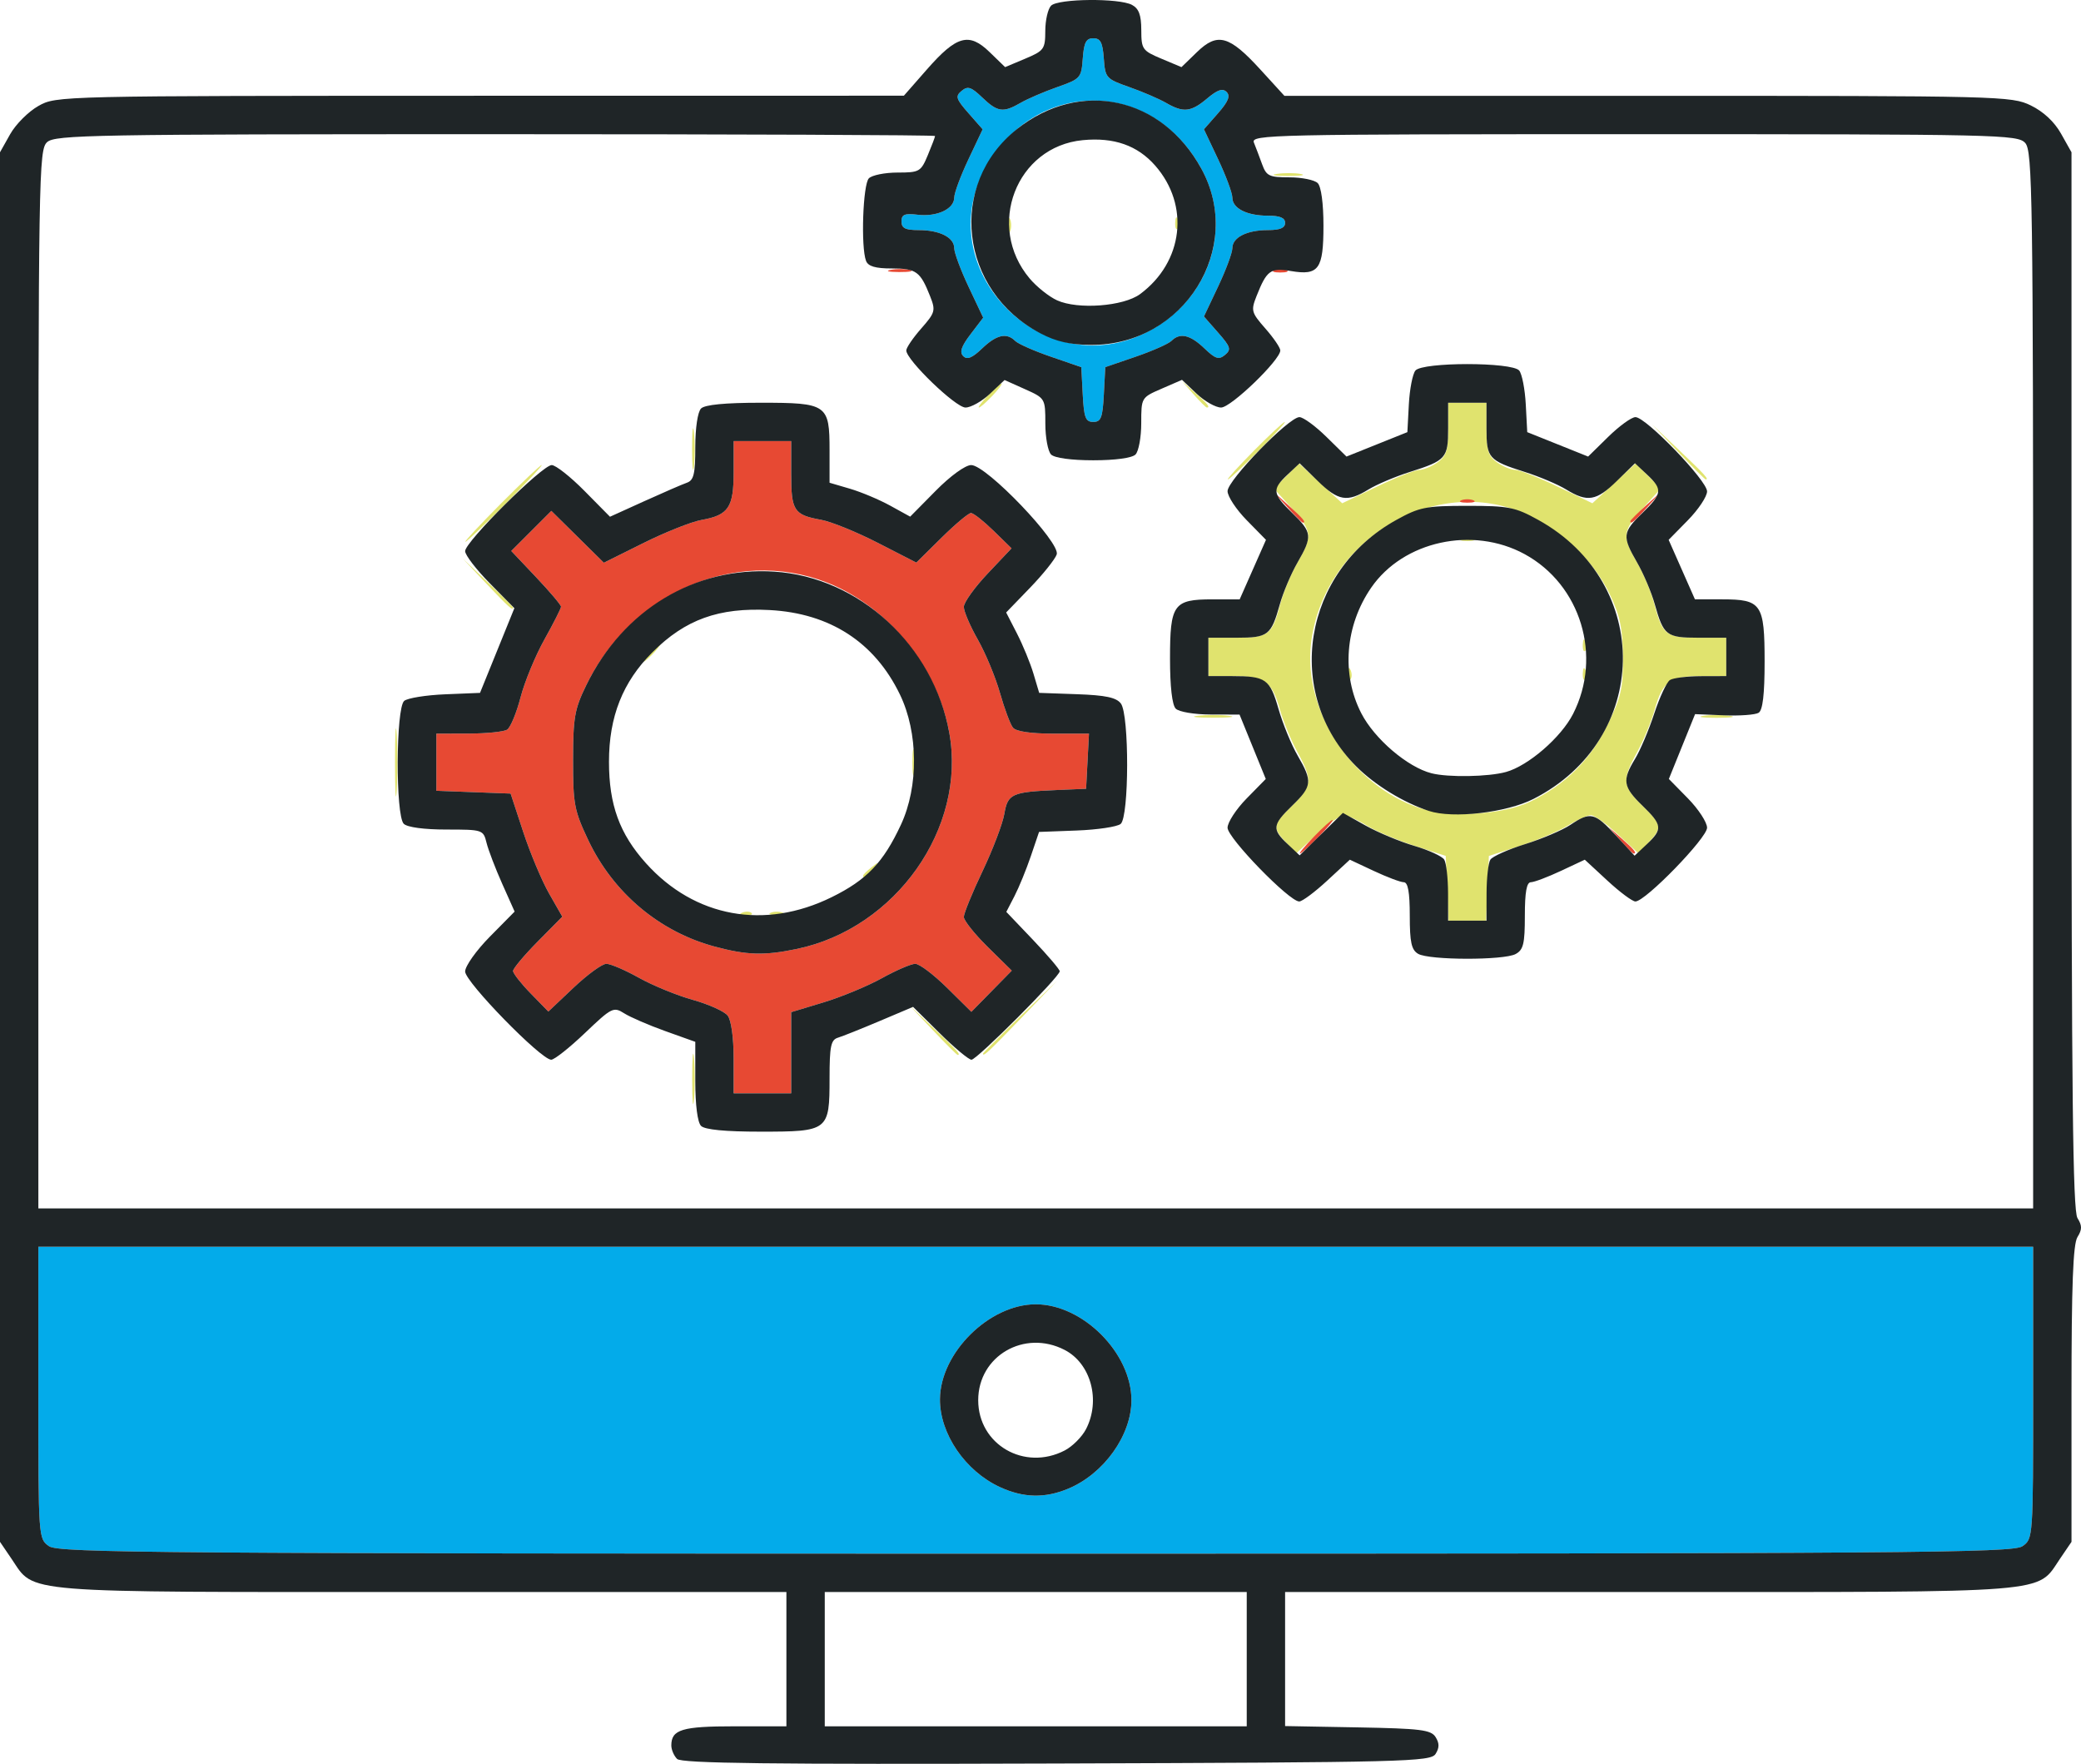 <?xml version="1.0" encoding="UTF-8" standalone="no"?>
<!-- Created with Inkscape (http://www.inkscape.org/) -->

<svg
   xmlns:dc="http://purl.org/dc/elements/1.1/"
   xmlns:cc="http://creativecommons.org/ns#"
   xmlns:rdf="http://www.w3.org/1999/02/22-rdf-syntax-ns#"
   xmlns:svg="http://www.w3.org/2000/svg"
   xmlns="http://www.w3.org/2000/svg"
   xmlns:sodipodi="http://sodipodi.sourceforge.net/DTD/sodipodi-0.dtd"
   xmlns:inkscape="http://www.inkscape.org/namespaces/inkscape"
   version="1.1"
   id="svg2"
   width="433.981"
   height="367.804"
   viewBox="0 0 433.981 367.804"
   sodipodi:docname="system2.svg"
   inkscape:version="0.92.2 2405546, 2018-03-11">
  <defs
     id="defs6" />
  <sodipodi:namedview
     pagecolor="#ffffff"
     bordercolor="#666666"
     borderopacity="1"
     objecttolerance="10"
     gridtolerance="10"
     guidetolerance="10"
     inkscape:pageopacity="0"
     inkscape:pageshadow="2"
     inkscape:window-width="1364"
     inkscape:window-height="732"
     id="namedview4"
     showgrid="false"
     fit-margin-top="0"
     fit-margin-left="0"
     fit-margin-right="0"
     fit-margin-bottom="0"
     inkscape:zoom="0.921875"
     inkscape:cx="360.66863"
     inkscape:cy="137.9992"
     inkscape:window-x="0"
     inkscape:window-y="35"
     inkscape:window-maximized="0"
     inkscape:current-layer="svg2" />
  <g
     id="g817"
     transform="translate(-36,-72.018)">
    <path
       style="fill:#e0e36e"
       d="m 180.349,297 c 0,-4.675 0.172,-6.588 0.383,-4.25 0.211,2.337 0.211,6.162 0,8.5 -0.211,2.337 -0.383,0.425 -0.383,-4.25 z m 50.113,-10.25 -4.962,-5.25 5.25,4.962 c 4.878,4.611 5.709,5.538 4.962,5.538 -0.158,0 -2.521,-2.362 -5.25,-5.25 z M 241,291.725 c 0,-0.151 3.487,-3.639 7.75,-7.75 l 7.75,-7.475 -7.475,7.75 C 242.082,291.448 241,292.456 241,291.725 Z M 337.796,257.25 337.5,250.5 331,248.402 c -3.575,-1.154 -8.075,-3.065 -10,-4.246 -1.925,-1.182 -4.073,-2.15 -4.772,-2.152 -0.7,-0.002 -3.216,1.788 -5.592,3.978 l -4.32,3.982 -2.158,-2.297 C 301.289,244.614 301.401,243.973 305.5,240 c 4.146,-4.019 4.276,-5.341 1.087,-11.124 -1.327,-2.407 -2.976,-6.401 -3.664,-8.876 -1.629,-5.859 -3.196,-7 -9.615,-7 H 288 v -4 -4 h 5.878 c 6.669,0 7.424,-0.58 9.106,-7 0.649,-2.475 2.268,-6.38 3.598,-8.678 3.194,-5.519 3.077,-6.587 -1.251,-11.377 l -3.669,-4.061 2.617,-2.617 2.617,-2.617 4.509,4.157 4.509,4.157 7.264,-3.481 c 3.995,-1.915 7.964,-3.481 8.82,-3.481 0.856,0 2.556,-0.701 3.778,-1.557 1.834,-1.284 2.223,-2.509 2.223,-7 V 156 h 4 4 v 5.443 c 0,4.491 0.389,5.716 2.223,7 1.222,0.856 2.923,1.557 3.778,1.557 0.856,0 4.825,1.567 8.82,3.481 l 7.264,3.481 4.509,-4.157 4.509,-4.157 2.617,2.617 2.617,2.617 -3.669,4.061 c -4.328,4.79 -4.445,5.859 -1.251,11.377 1.33,2.298 2.949,6.203 3.598,8.678 1.683,6.42 2.438,7 9.106,7 H 396 v 4 4 h -5.309 c -6.419,0 -7.985,1.141 -9.615,7 -0.688,2.475 -2.337,6.469 -3.664,8.876 -3.188,5.783 -3.059,7.105 1.087,11.124 4.099,3.973 4.211,4.614 1.342,7.668 l -2.158,2.297 -4.32,-3.982 c -2.376,-2.19 -4.893,-3.98 -5.592,-3.978 -0.7,0.002 -2.847,0.971 -4.772,2.152 -1.925,1.182 -6.425,3.093 -10,4.246 l -6.5,2.098 -0.296,6.75 -0.296,6.75 H 342 338.091 Z m 17.385,-18.095 c 7.286,-3.527 12.451,-8.659 16.028,-15.928 2.867,-5.827 3.284,-7.659 3.232,-14.208 -0.048,-6.042 -0.592,-8.626 -2.772,-13.161 -3.296,-6.857 -9.909,-13.162 -17.404,-16.594 -18.921,-8.663 -42.327,5.407 -44.861,26.967 -1.652,14.058 8.616,29.626 22.597,34.259 6.293,2.085 17.442,1.444 23.18,-1.334 z m -38.101,-26.738 c 0.048,-1.165 0.285,-1.402 0.604,-0.604 0.289,0.722 0.253,1.584 -0.079,1.917 -0.332,0.332 -0.569,-0.258 -0.525,-1.312 z m 49,0 c 0.048,-1.165 0.285,-1.402 0.604,-0.604 0.289,0.722 0.253,1.584 -0.079,1.917 -0.332,0.332 -0.569,-0.258 -0.525,-1.312 z m 0,-6 c 0.048,-1.165 0.285,-1.402 0.604,-0.604 0.289,0.722 0.253,1.584 -0.079,1.917 -0.332,0.332 -0.569,-0.258 -0.525,-1.312 z M 340.75,184.338 c 0.688,-0.277 1.812,-0.277 2.5,0 0.688,0.277 0.125,0.504 -1.25,0.504 -1.375,0 -1.938,-0.227 -1.25,-0.504 z m -149.938,77.979 c 0.722,-0.289 1.584,-0.253 1.917,0.079 0.332,0.332 -0.258,0.569 -1.312,0.525 -1.165,-0.048 -1.402,-0.285 -0.604,-0.604 z m 5.938,0.021 c 0.688,-0.277 1.812,-0.277 2.5,0 0.688,0.277 0.125,0.504 -1.25,0.504 -1.375,0 -1.938,-0.227 -1.25,-0.504 z M 216,254.622 c 0,-0.208 0.787,-0.995 1.75,-1.75 1.586,-1.244 1.621,-1.208 0.378,0.378 C 216.821,254.916 216,255.445 216,254.622 Z M 118.378,231 c 0,-6.325 0.162,-8.912 0.361,-5.75 0.198,3.163 0.198,8.338 0,11.5 -0.198,3.163 -0.361,0.575 -0.361,-5.75 z m 107.894,0 c 0,-2.475 0.195,-3.487 0.433,-2.25 0.238,1.238 0.238,3.263 0,4.5 -0.238,1.238 -0.433,0.225 -0.433,-2.25 z M 285.75,221.277 c 1.788,-0.222 4.713,-0.222 6.5,0 1.788,0.222 0.325,0.403 -3.25,0.403 -3.575,0 -5.037,-0.181 -3.25,-0.403 z m 105.5,0.007 c 1.512,-0.229 3.987,-0.229 5.5,0 1.512,0.229 0.275,0.417 -2.75,0.417 -3.025,0 -4.263,-0.187 -2.75,-0.417 z M 171.5,208 c 0.995,-1.1 2.035,-2 2.31,-2 0.275,0 -0.314,0.9 -1.31,2 -0.995,1.1 -2.035,2 -2.31,2 -0.275,0 0.314,-0.9 1.31,-2 z M 137.462,193.75 132.5,188.5 l 5.25,4.962 c 2.888,2.729 5.25,5.092 5.25,5.25 0,0.746 -0.926,-0.084 -5.538,-4.962 z M 140.5,177 c 4.374,-4.4 8.178,-8 8.453,-8 0.275,0 -3.079,3.6 -7.453,8 -4.374,4.4 -8.178,8 -8.453,8 -0.275,0 3.079,-3.6 7.453,-8 z m 39.828,-11.5 c 0.004,-3.85 0.185,-5.302 0.402,-3.228 0.216,2.075 0.213,5.225 -0.008,7 -0.221,1.775 -0.398,0.078 -0.394,-3.772 z M 297.5,166 c 3.266,-3.3 6.162,-6 6.437,-6 0.275,0 -2.172,2.7 -5.437,6 -3.266,3.3 -6.162,6 -6.437,6 -0.275,0 2.172,-2.7 5.437,-6 z m 88.466,0.25 -5.466,-5.75 5.75,5.466 c 5.342,5.078 6.208,6.034 5.466,6.034 -0.156,0 -2.744,-2.587 -5.75,-5.75 z M 242,154.5 c 1.292,-1.375 2.574,-2.5 2.849,-2.5 0.275,0 -0.557,1.125 -1.849,2.5 -1.292,1.375 -2.574,2.5 -2.849,2.5 -0.275,0 0.557,-1.125 1.849,-2.5 z m 42.924,-0.25 -2.424,-2.75 2.75,2.424 c 2.57,2.266 3.209,3.076 2.424,3.076 -0.179,0 -1.417,-1.238 -2.75,-2.75 z M 246.158,119 c 0,-1.375 0.227,-1.938 0.504,-1.25 0.277,0.688 0.277,1.812 0,2.5 -0.277,0.688 -0.504,0.125 -0.504,-1.25 z m 34.921,-0.583 c 0.048,-1.165 0.285,-1.402 0.604,-0.604 0.289,0.722 0.253,1.584 -0.079,1.917 -0.332,0.332 -0.569,-0.258 -0.525,-1.312 z m 21.185,-10.134 c 1.52,-0.23 3.77,-0.224 5,0.014 1.23,0.237 -0.014,0.425 -2.764,0.418 -2.75,-0.008 -3.756,-0.202 -2.236,-0.432 z"
       id="path825"
       inkscape:connector-curvature="0" />
    <path
       style="fill:#03abea"
       d="M 46.223,394.443 C 44.009,392.893 44,392.769 44,362.443 V 332 h 208 208 v 30.443 c 0,30.326 -0.009,30.449 -2.223,32 C 455.784,395.84 434.615,396 252,396 69.385,396 48.216,395.84 46.223,394.443 Z M 258.782,382.447 c 7.442,-3.109 13.174,-11.135 13.174,-18.447 0,-9.838 -10.139,-20 -19.956,-20 -9.7,0 -19.913,10.113 -19.978,19.782 -0.048,7.198 5.248,14.975 12.478,18.322 4.913,2.275 9.4,2.382 14.282,0.343 z m 3.018,-228.157 -0.3,-5.71 -6.338,-2.178 c -3.486,-1.198 -6.838,-2.679 -7.45,-3.29 -1.786,-1.786 -3.905,-1.301 -6.914,1.581 -2.058,1.972 -3.108,2.396 -3.92,1.585 -0.812,-0.812 -0.403,-2.034 1.526,-4.563 l 2.635,-3.454 -3.018,-6.38 c -1.66,-3.509 -3.019,-7.152 -3.019,-8.095 C 235,121.531 231.992,120 227.566,120 224.799,120 224,119.597 224,118.201 c 0,-1.456 0.646,-1.724 3.386,-1.404 4.044,0.472 7.614,-1.207 7.615,-3.582 4.3e-4,-0.943 1.333,-4.531 2.962,-7.974 l 2.961,-6.259 -2.959,-3.371 c -2.606,-2.968 -2.776,-3.523 -1.426,-4.644 1.28,-1.062 1.992,-0.834 4.302,1.379 3.199,3.065 4.358,3.227 8.005,1.117 1.46,-0.845 4.904,-2.326 7.654,-3.292 4.834,-1.698 5.01,-1.896 5.308,-5.964 C 262.052,80.861 262.501,80 264,80 c 1.499,0 1.948,0.861 2.192,4.208 0.297,4.068 0.474,4.266 5.308,5.964 2.75,0.966 6.194,2.447 7.654,3.292 3.641,2.106 5.214,1.938 8.612,-0.921 2.153,-1.812 3.214,-2.163 4.038,-1.338 0.825,0.825 0.351,1.993 -1.805,4.448 l -2.923,3.33 2.961,6.259 c 1.629,3.442 2.961,7.03 2.962,7.974 10e-4,2.254 3.009,3.785 7.435,3.785 2.503,0 3.566,0.447 3.566,1.5 0,1.053 -1.063,1.5 -3.566,1.5 -4.426,0 -7.434,1.531 -7.435,3.785 -4.3e-4,0.943 -1.333,4.531 -2.962,7.974 l -2.961,6.259 2.959,3.371 c 2.606,2.968 2.776,3.523 1.426,4.644 -1.28,1.062 -1.992,0.834 -4.302,-1.379 -2.969,-2.844 -5.091,-3.32 -6.871,-1.54 -0.612,0.612 -3.964,2.092 -7.45,3.29 l -6.338,2.178 -0.3,5.71 C 265.946,159.128 265.61,160 264,160 c -1.61,0 -1.946,-0.872 -2.2,-5.71 z M 274.5,141.617 c 13.521,-6.392 18.931,-21.884 12.029,-34.44 -10.395,-18.91 -34.662,-18.91 -45.057,0 -11.419,20.772 11.465,44.634 33.029,34.44 z"
       id="path823"
       inkscape:connector-curvature="0" />
    <path
       style="fill:#e74933"
       d="m 189,292.691 c 0,-4.331 -0.509,-7.957 -1.25,-8.901 -0.688,-0.876 -3.95,-2.346 -7.25,-3.267 -3.3,-0.921 -8.356,-2.991 -11.235,-4.599 -2.879,-1.608 -5.944,-2.924 -6.81,-2.924 -0.866,0 -3.942,2.239 -6.836,4.976 l -5.261,4.976 -3.679,-3.768 C 144.656,277.111 143,274.999 143,274.489 c 0,-0.51 2.31,-3.265 5.133,-6.124 l 5.133,-5.197 -2.758,-4.834 C 148.991,255.675 146.566,249.9 145.118,245.5 l -2.632,-8 -7.743,-0.292 L 127,236.916 V 230.958 225 l 6.75,-0.015 c 3.712,-0.008 7.315,-0.374 8.006,-0.813 0.691,-0.439 1.951,-3.467 2.801,-6.73 0.85,-3.263 3.097,-8.708 4.994,-12.1 1.897,-3.392 3.449,-6.458 3.449,-6.814 0,-0.356 -2.335,-3.116 -5.189,-6.134 l -5.189,-5.487 4.179,-4.179 4.179,-4.179 5.475,5.407 5.475,5.407 8.285,-4.122 c 4.557,-2.267 9.994,-4.428 12.084,-4.802 C 187.936,179.43 189,177.841 189,170.429 V 164 h 6 6 v 6.878 c 0,7.659 0.561,8.512 6.267,9.54 2.072,0.373 7.381,2.532 11.799,4.797 l 8.033,4.119 5.232,-5.167 c 2.878,-2.842 5.649,-5.167 6.158,-5.167 0.51,0 2.622,1.656 4.694,3.679 l 3.768,3.679 -4.976,5.261 c -2.737,2.894 -4.976,6.021 -4.976,6.949 0,0.928 1.311,3.993 2.913,6.81 1.602,2.817 3.682,7.822 4.621,11.122 0.939,3.3 2.158,6.562 2.709,7.25 0.639,0.798 3.688,1.25 8.429,1.25 h 7.427 l -0.3,5.75 -0.3,5.75 -6,0.257 c -9.533,0.409 -10.328,0.769 -11.058,5.001 -0.355,2.058 -2.4,7.428 -4.544,11.933 -2.144,4.505 -3.898,8.797 -3.898,9.538 0,0.741 2.25,3.563 5,6.271 l 5,4.925 -4.213,4.293 -4.213,4.293 -5.068,-5.005 C 230.718,275.252 227.736,273 226.878,273 c -0.857,0 -3.993,1.349 -6.969,2.998 -2.975,1.649 -8.447,3.918 -12.16,5.042 L 201,283.085 V 291.542 300 h -6 -6 z m 13.201,-22.8 c 20.635,-4.317 35.368,-25.211 31.77,-45.054 -2.346,-12.939 -11.773,-25.111 -23.663,-30.555 -19.07,-8.73 -42.152,0.404 -52.034,20.593 -2.442,4.989 -2.754,6.753 -2.763,15.624 -0.009,9.17 0.253,10.556 3.164,16.701 5.208,10.994 14.832,19.101 26.35,22.196 6.754,1.815 10.367,1.919 17.177,0.494 z M 310,246.5 c 1.866,-1.925 3.617,-3.5 3.892,-3.5 0.275,0 -1.027,1.575 -2.892,3.5 -1.866,1.925 -3.617,3.5 -3.892,3.5 -0.275,0 1.027,-1.575 2.892,-3.5 z m 63.924,0.75 -2.424,-2.75 2.75,2.424 c 2.57,2.266 3.209,3.076 2.424,3.076 -0.179,0 -1.417,-1.238 -2.75,-2.75 z m -69.487,-69.5 -2.937,-3.25 3.25,2.937 c 3.029,2.738 3.71,3.563 2.937,3.563 -0.172,0 -1.635,-1.462 -3.25,-3.25 z M 376,180.687 c 0,-0.172 1.462,-1.635 3.25,-3.25 l 3.25,-2.937 -2.937,3.25 C 376.825,180.779 376,181.46 376,180.687 Z m -35.25,-4.349 c 0.688,-0.277 1.812,-0.277 2.5,0 0.688,0.277 0.125,0.504 -1.25,0.504 -1.375,0 -1.938,-0.227 -1.25,-0.504 z M 221.762,128.293 c 1.244,-0.239 3.044,-0.23 4,0.02 0.956,0.25 -0.062,0.446 -2.262,0.435 -2.2,-0.011 -2.982,-0.216 -1.738,-0.455 z m 79.988,0.045 c 0.688,-0.277 1.812,-0.277 2.5,0 0.688,0.277 0.125,0.504 -1.25,0.504 -1.375,0 -1.938,-0.227 -1.25,-0.504 z"
       id="path821"
       inkscape:connector-curvature="0" />
    <path
       style="fill:#1f2527"
       d="M 177.206,438.806 C 176.543,438.143 176,436.88 176,436 c 0,-3.329 2.213,-4 13.2,-4 H 200 v -14 -14 h -76.099 c -84.805,0 -80.558,0.342 -85.462,-6.875 L 36,393.536 V 248.654 103.772 l 2.118,-3.768 c 1.165,-2.073 3.814,-4.721 5.886,-5.886 3.759,-2.112 3.993,-2.118 92.132,-2.131 l 88.364,-0.013 4.809,-5.483 c 6.19,-7.058 8.775,-7.772 13.069,-3.61 l 3.234,3.135 4.184,-1.758 c 3.93,-1.652 4.184,-2.004 4.194,-5.808 0.006,-2.228 0.55,-4.59 1.21,-5.25 1.483,-1.483 14.171,-1.607 16.866,-0.165 1.44,0.77 1.937,2.113 1.944,5.25 0.01,3.998 0.225,4.305 4.194,5.973 l 4.184,1.758 3.234,-3.135 c 4.274,-4.143 6.724,-3.473 13.197,3.61 L 303.853,92 h 75.758 c 73.715,0 75.869,0.054 79.89,2 2.633,1.275 4.924,3.409 6.316,5.886 L 468,103.772 v 110.127 c 0,85.92 0.273,110.564 1.241,112.114 0.987,1.581 0.987,2.392 0,3.973 C 468.323,331.456 468,339.988 468,362.754 v 30.781 l -2.439,3.589 C 460.657,404.342 464.904,404 380.099,404 H 304 v 13.974 13.974 l 15.142,0.276 c 13.149,0.24 15.288,0.506 16.245,2.026 0.803,1.275 0.803,2.225 -10e-4,3.5 -1.034,1.639 -6.064,1.766 -79.039,2.006 -59.786,0.196 -78.216,-0.025 -79.141,-0.95 z M 296,418 v -14 h -44 -44 v 14 14 h 44 44 z m 161.777,-23.557 c 2.214,-1.551 2.223,-1.674 2.223,-32 V 332 H 252 44 v 30.443 c 0,30.326 0.009,30.449 2.223,32 C 48.216,395.84 69.385,396 252,396 c 182.615,0 203.784,-0.16 205.777,-1.557 z M 244.5,382.104 C 237.27,378.757 231.974,370.98 232.022,363.782 232.087,354.113 242.3,344 252,344 c 9.817,0 19.956,10.162 19.956,20 0,7.312 -5.732,15.338 -13.174,18.447 -4.882,2.04 -9.369,1.932 -14.282,-0.343 z m 13.533,-7.621 c 1.613,-0.834 3.616,-2.837 4.45,-4.45 3.099,-5.992 1.026,-13.684 -4.45,-16.516 C 249.628,349.171 240,354.768 240,364 c 0,9.244 9.617,14.835 18.033,10.483 z M 460,213.829 c 0,-101.112 -0.136,-110.322 -1.655,-112 C 456.768,100.086 452.924,100 376.738,100 c -75.748,0 -79.915,0.092 -79.243,1.75 0.39,0.963 1.157,2.987 1.705,4.5 0.894,2.469 1.476,2.75 5.698,2.75 2.586,0 5.242,0.54 5.902,1.2 0.725,0.725 1.2,4.239 1.2,8.878 0,9.078 -0.978,10.44 -6.794,9.457 -4.252,-0.718 -5.031,-0.152 -7.154,5.201 -1.207,3.045 -1.099,3.446 1.832,6.785 1.714,1.952 3.116,4.01 3.116,4.574 C 303,147.084 292.715,157 290.653,157 c -1.132,0 -3.429,-1.299 -5.105,-2.887 l -3.048,-2.887 -4.25,1.846 c -4.239,1.841 -4.25,1.859 -4.25,7.187 0,2.938 -0.54,5.881 -1.2,6.541 -0.723,0.723 -4.222,1.2 -8.8,1.2 -4.578,0 -8.077,-0.477 -8.8,-1.2 -0.66,-0.66 -1.2,-3.568 -1.2,-6.462 0,-5.225 -0.03,-5.276 -4.25,-7.168 l -4.25,-1.906 -3.048,2.868 C 240.776,155.709 238.479,157 237.347,157 235.285,157 225,147.084 225,145.095 c 0,-0.564 1.402,-2.622 3.116,-4.574 2.931,-3.339 3.04,-3.74 1.832,-6.785 C 227.919,128.618 227.061,128 221.985,128 c -3.428,0 -4.941,-0.445 -5.378,-1.582 -1.106,-2.883 -0.656,-15.97 0.593,-17.218 0.66,-0.66 3.354,-1.2 5.987,-1.2 4.556,0 4.86,-0.175 6.3,-3.622 0.832,-1.992 1.513,-3.792 1.513,-4 C 231,100.17 189.748,100 139.329,100 55.431,100 47.502,100.14 45.829,101.655 44.078,103.239 44,108.025 44,213.655 V 324 H 252 460 Z M 182.2,306.8 c -0.737,-0.737 -1.2,-4.348 -1.2,-9.366 v -8.166 l -6.25,-2.236 c -3.438,-1.23 -7.299,-2.899 -8.58,-3.71 -2.224,-1.406 -2.596,-1.219 -8.176,4.102 C 154.779,290.491 151.61,293 150.952,293 148.829,293 133,276.78 133,274.604 c 0,-1.123 2.323,-4.393 5.161,-7.267 l 5.161,-5.226 -2.592,-5.805 c -1.425,-3.193 -2.897,-7.043 -3.27,-8.555 -0.667,-2.703 -0.81,-2.75 -8.37,-2.75 -4.649,0 -8.166,-0.475 -8.892,-1.2 -1.736,-1.736 -1.653,-24.179 0.095,-25.63 0.712,-0.591 4.561,-1.209 8.552,-1.372 l 7.258,-0.298 3.583,-8.831 3.583,-8.831 -5.136,-5.2 C 135.311,190.777 133,187.766 133,186.946 133,184.994 149.091,169 151.055,169 c 0.832,0 3.907,2.424 6.833,5.387 l 5.32,5.387 7.146,-3.241 c 3.93,-1.783 7.933,-3.518 8.896,-3.855 1.436,-0.504 1.75,-1.84 1.75,-7.446 0,-3.98 0.501,-7.332 1.2,-8.031 0.791,-0.791 5.029,-1.2 12.429,-1.2 C 208.502,156 209,156.344 209,165.913 v 6.77 l 4.25,1.246 c 2.337,0.685 6.12,2.276 8.406,3.535 l 4.156,2.289 5.31,-5.377 c 3.082,-3.121 6.194,-5.377 7.417,-5.377 3.181,0 18.685,16.205 17.833,18.639 -0.358,1.023 -2.877,4.165 -5.598,6.98 l -4.947,5.119 2.252,4.381 c 1.238,2.409 2.788,6.181 3.444,8.381 l 1.193,4 7.893,0.28 c 5.954,0.211 8.2,0.688 9.143,1.941 1.77,2.353 1.73,23.636 -0.047,25.111 -0.714,0.592 -4.835,1.21 -9.158,1.372 l -7.86,0.296 -1.714,5.051 c -0.943,2.778 -2.478,6.529 -3.413,8.336 l -1.699,3.285 5.57,5.84 C 254.493,271.224 257,274.168 257,274.555 257,275.695 239.735,293 238.598,293 c -0.572,0 -3.546,-2.48 -6.609,-5.511 l -5.569,-5.511 -6.96,2.947 c -3.828,1.621 -7.748,3.187 -8.71,3.479 -1.476,0.449 -1.75,1.781 -1.75,8.492 C 209,307.818 208.765,308 194.629,308 c -7.4,0 -11.638,-0.409 -12.429,-1.2 z M 201,291.542 v -8.458 l 6.75,-2.044 c 3.712,-1.124 9.184,-3.393 12.16,-5.042 2.975,-1.649 6.111,-2.998 6.969,-2.998 0.857,0 3.839,2.252 6.627,5.005 l 5.068,5.005 4.213,-4.293 4.213,-4.293 -5,-4.925 C 239.25,266.791 237,263.969 237,263.229 c 0,-0.741 1.754,-5.033 3.898,-9.538 2.144,-4.505 4.189,-9.875 4.544,-11.933 0.731,-4.232 1.526,-4.592 11.058,-5.001 l 6,-0.257 0.3,-5.75 0.3,-5.75 h -7.427 c -4.741,0 -7.79,-0.452 -8.429,-1.25 -0.551,-0.688 -1.77,-3.95 -2.709,-7.25 -0.939,-3.3 -3.018,-8.305 -4.621,-11.122 C 238.311,202.561 237,199.497 237,198.568 c 0,-0.928 2.239,-4.056 4.976,-6.949 l 4.976,-5.261 -3.768,-3.679 C 241.111,180.656 238.999,179 238.489,179 c -0.51,0 -3.281,2.325 -6.158,5.167 l -5.232,5.167 -8.033,-4.119 c -4.418,-2.265 -9.728,-4.424 -11.799,-4.797 C 201.561,179.39 201,178.536 201,170.878 V 164 h -6 -6 v 6.429 c 0,7.412 -1.064,9.002 -6.701,10.01 -2.089,0.374 -7.527,2.535 -12.084,4.802 l -8.285,4.122 -5.475,-5.407 -5.475,-5.407 -4.179,4.179 -4.179,4.179 5.189,5.487 c 2.854,3.018 5.189,5.778 5.189,6.134 0,0.356 -1.552,3.423 -3.449,6.814 -1.897,3.392 -4.144,8.837 -4.994,12.1 -0.85,3.263 -2.11,6.292 -2.801,6.73 -0.691,0.439 -4.293,0.804 -8.006,0.813 L 127,225 v 5.958 5.958 l 7.743,0.292 7.743,0.292 2.632,8 c 1.447,4.4 3.873,10.175 5.389,12.834 l 2.758,4.834 -5.133,5.197 c -2.823,2.858 -5.133,5.614 -5.133,6.124 0,0.51 1.656,2.622 3.679,4.694 l 3.679,3.768 5.261,-4.976 c 2.894,-2.737 5.97,-4.976 6.836,-4.976 0.866,0 3.931,1.316 6.81,2.924 2.879,1.608 7.935,3.678 11.235,4.599 3.3,0.921 6.562,2.391 7.25,3.267 0.741,0.943 1.25,4.569 1.25,8.901 V 300 h 6 6 z m -15.976,-22.145 c -11.518,-3.095 -21.141,-11.202 -26.35,-22.196 -2.911,-6.145 -3.174,-7.53 -3.164,-16.701 0.009,-8.871 0.321,-10.635 2.763,-15.624 7.697,-15.725 22.608,-24.724 39.202,-23.659 17.719,1.137 33.189,15.389 36.495,33.621 3.598,19.843 -11.135,40.736 -31.77,45.054 -6.809,1.425 -10.422,1.321 -17.177,-0.494 z m 24.423,-10.296 c 7.305,-3.596 10.758,-7.209 14.434,-15.101 3.719,-7.984 3.633,-19.209 -0.208,-27.161 -5.263,-10.896 -14.591,-16.941 -27.173,-17.608 -10.6,-0.562 -17.595,1.96 -24.452,8.817 C 165.867,214.228 163,221.457 163,230.859 c 0,8.985 2.21,15.046 7.722,21.176 10.148,11.287 24.74,13.95 38.725,7.065 z M 331.75,270.92 c -1.401,-0.816 -1.75,-2.405 -1.75,-7.97 0,-4.887 -0.371,-6.954 -1.25,-6.963 -0.688,-0.007 -3.5,-1.067 -6.25,-2.356 l -5,-2.343 -4.707,4.356 C 310.204,258.04 307.573,260 306.946,260 304.868,260 292,246.762 292,244.624 c 0,-1.126 1.793,-3.875 3.985,-6.108 l 3.985,-4.06 -2.735,-6.713 -2.735,-6.713 -6.05,-0.015 c -3.352,-0.008 -6.585,-0.55 -7.25,-1.215 C 280.44,219.04 280,215.216 280,209.371 280,198.016 280.726,197 288.835,197 h 5.692 l 2.743,-6.205 2.743,-6.205 -4.007,-4.082 C 293.803,178.261 292,175.529 292,174.435 292,172.163 304.781,159 306.987,159 c 0.79,0 3.322,1.85 5.627,4.112 l 4.19,4.112 6.348,-2.546 6.348,-2.546 0.306,-5.781 c 0.168,-3.179 0.786,-6.359 1.372,-7.065 1.488,-1.793 20.155,-1.793 21.642,0 0.586,0.707 1.204,3.886 1.372,7.065 l 0.306,5.781 6.348,2.546 6.348,2.546 4.19,-4.112 C 373.69,160.85 376.246,159 377.065,159 379.251,159 392,172.22 392,174.487 c 0,1.065 -1.803,3.774 -4.007,6.019 l -4.007,4.082 2.743,6.205 2.743,6.205 h 5.692 c 8.193,0 8.835,0.946 8.835,13.012 0,6.816 -0.387,10.109 -1.25,10.643 -0.688,0.426 -3.95,0.663 -7.25,0.528 l -6,-0.246 -2.735,6.759 -2.735,6.759 3.985,4.06 C 390.207,240.749 392,243.497 392,244.624 392,246.762 379.132,260 377.054,260 c -0.627,0 -3.258,-1.96 -5.847,-4.356 l -4.707,-4.356 -5,2.343 c -2.75,1.289 -5.562,2.349 -6.25,2.356 -0.879,0.009 -1.25,2.079 -1.25,6.978 0,5.862 -0.306,7.129 -1.934,8 -2.482,1.328 -18.017,1.294 -20.316,-0.045 z M 346.015,258.25 c 0.008,-3.163 0.363,-6.298 0.789,-6.967 0.425,-0.67 3.681,-2.126 7.235,-3.236 3.554,-1.11 7.811,-2.922 9.461,-4.026 4.178,-2.796 5.052,-2.593 9.484,2.207 l 3.903,4.227 2.556,-2.402 c 3.337,-3.135 3.236,-4.003 -0.944,-8.053 -4.026,-3.902 -4.242,-5.271 -1.531,-9.717 1.079,-1.769 2.882,-6.021 4.007,-9.448 1.125,-3.427 2.603,-6.585 3.285,-7.018 0.682,-0.433 3.602,-0.794 6.489,-0.802 L 396,213 v -4 -4 h -5.878 c -6.602,0 -7.202,-0.465 -9.034,-7 -0.694,-2.475 -2.348,-6.38 -3.675,-8.678 -3.154,-5.46 -3.066,-6.297 1.087,-10.322 4.17,-4.042 4.278,-4.92 0.985,-8.014 l -2.515,-2.363 -3.777,3.688 c -4.283,4.182 -6.141,4.495 -10.575,1.777 -1.715,-1.051 -5.593,-2.695 -8.618,-3.653 -7.569,-2.397 -8,-2.885 -8,-9.059 L 346,156 h -4 -4 v 5.378 c 0,6.174 -0.431,6.662 -8,9.059 -3.025,0.958 -6.903,2.602 -8.618,3.653 -4.434,2.717 -6.292,2.405 -10.575,-1.777 l -3.777,-3.688 -2.515,2.363 c -3.293,3.094 -3.185,3.972 0.985,8.014 4.153,4.025 4.241,4.862 1.087,10.322 -1.327,2.298 -2.981,6.203 -3.675,8.678 -1.832,6.535 -2.432,7 -9.034,7 H 288 v 4 4 h 4.918 c 7.077,0 7.908,0.587 9.711,6.858 0.892,3.103 2.691,7.481 3.996,9.729 3.126,5.382 3.016,6.398 -1.126,10.412 -4.171,4.042 -4.278,4.92 -0.982,8.017 l 2.518,2.365 4.511,-4.428 4.511,-4.428 4.721,2.637 c 2.597,1.451 7.17,3.359 10.164,4.24 2.994,0.882 5.799,2.164 6.235,2.849 0.435,0.686 0.798,3.834 0.807,6.997 L 338,264 h 4 4 l 0.015,-5.75 z M 334,241.124 c -5.333,-1.755 -11.254,-5.379 -15.144,-9.268 -15.29,-15.29 -11.184,-40.602 8.34,-51.418 C 332.02,177.766 333.359,177.5 342,177.5 c 8.641,0 9.98,0.266 14.804,2.938 23.959,13.273 23.39,45.757 -1.019,58.184 -5.626,2.864 -16.788,4.146 -21.784,2.502 z m 16.065,-8.126 c 4.658,-1.294 11.489,-7.204 13.988,-12.103 6.143,-12.042 1.622,-26.945 -10.111,-33.331 -10.823,-5.891 -25.299,-2.722 -31.99,7.004 -5.444,7.913 -6.243,18.056 -2.063,26.184 2.752,5.352 9.654,11.248 14.652,12.517 3.5,0.889 11.872,0.742 15.524,-0.272 z m -83.865,-78.708 0.3,-5.71 6.338,-2.178 c 3.486,-1.198 6.838,-2.679 7.45,-3.29 1.78,-1.78 3.902,-1.304 6.871,1.54 2.31,2.213 3.022,2.442 4.302,1.379 1.351,-1.121 1.181,-1.675 -1.426,-4.644 l -2.959,-3.371 2.961,-6.259 c 1.629,-3.442 2.961,-7.03 2.962,-7.974 10e-4,-2.254 3.009,-3.785 7.435,-3.785 2.503,0 3.566,-0.447 3.566,-1.5 0,-1.053 -1.063,-1.5 -3.566,-1.5 -4.426,0 -7.434,-1.531 -7.435,-3.785 -4.3e-4,-0.943 -1.333,-4.531 -2.962,-7.974 l -2.961,-6.259 2.923,-3.33 c 2.155,-2.455 2.63,-3.623 1.805,-4.448 -0.825,-0.825 -1.886,-0.473 -4.038,1.338 -3.398,2.859 -4.972,3.027 -8.612,0.921 C 277.694,92.62 274.25,91.138 271.5,90.173 266.666,88.475 266.49,88.277 266.192,84.208 265.948,80.861 265.499,80 264,80 c -1.499,0 -1.948,0.861 -2.192,4.208 -0.297,4.068 -0.474,4.266 -5.308,5.964 -2.75,0.966 -6.194,2.447 -7.654,3.292 -3.647,2.11 -4.806,1.948 -8.005,-1.117 -2.31,-2.213 -3.022,-2.442 -4.302,-1.379 -1.351,1.121 -1.181,1.675 1.426,4.644 l 2.959,3.371 -2.961,6.259 c -1.629,3.442 -2.961,7.03 -2.962,7.974 -0.001,2.375 -3.57,4.054 -7.615,3.582 -2.74,-0.32 -3.386,-0.052 -3.386,1.404 0,1.396 0.799,1.799 3.566,1.799 4.426,0 7.434,1.531 7.435,3.785 4.3e-4,0.943 1.359,4.586 3.019,8.095 l 3.018,6.38 -2.635,3.454 c -1.929,2.529 -2.338,3.751 -1.526,4.563 0.812,0.812 1.862,0.387 3.92,-1.585 3.009,-2.883 5.128,-3.367 6.914,-1.581 0.612,0.612 3.964,2.092 7.45,3.29 l 6.338,2.178 0.3,5.71 C 262.054,159.128 262.39,160 264,160 c 1.61,0 1.946,-0.872 2.2,-5.71 z M 253,141.545 c -16.934,-8.886 -19.479,-31.078 -4.889,-42.633 13.158,-10.421 30.156,-6.765 38.418,8.264 9.105,16.563 -3.624,36.886 -23.029,36.767 -4.316,-0.026 -7.263,-0.7 -10.5,-2.398 z m 20.763,-8.202 c 9.017,-6.679 10.407,-18.524 3.144,-26.795 -3.698,-4.212 -8.587,-5.929 -15.099,-5.304 -13.886,1.334 -20.263,17.932 -11.082,28.843 1.471,1.748 4.046,3.8 5.724,4.561 4.345,1.971 13.859,1.254 17.313,-1.305 z"
       id="path819"
       inkscape:connector-curvature="0" />
  </g>
</svg>
